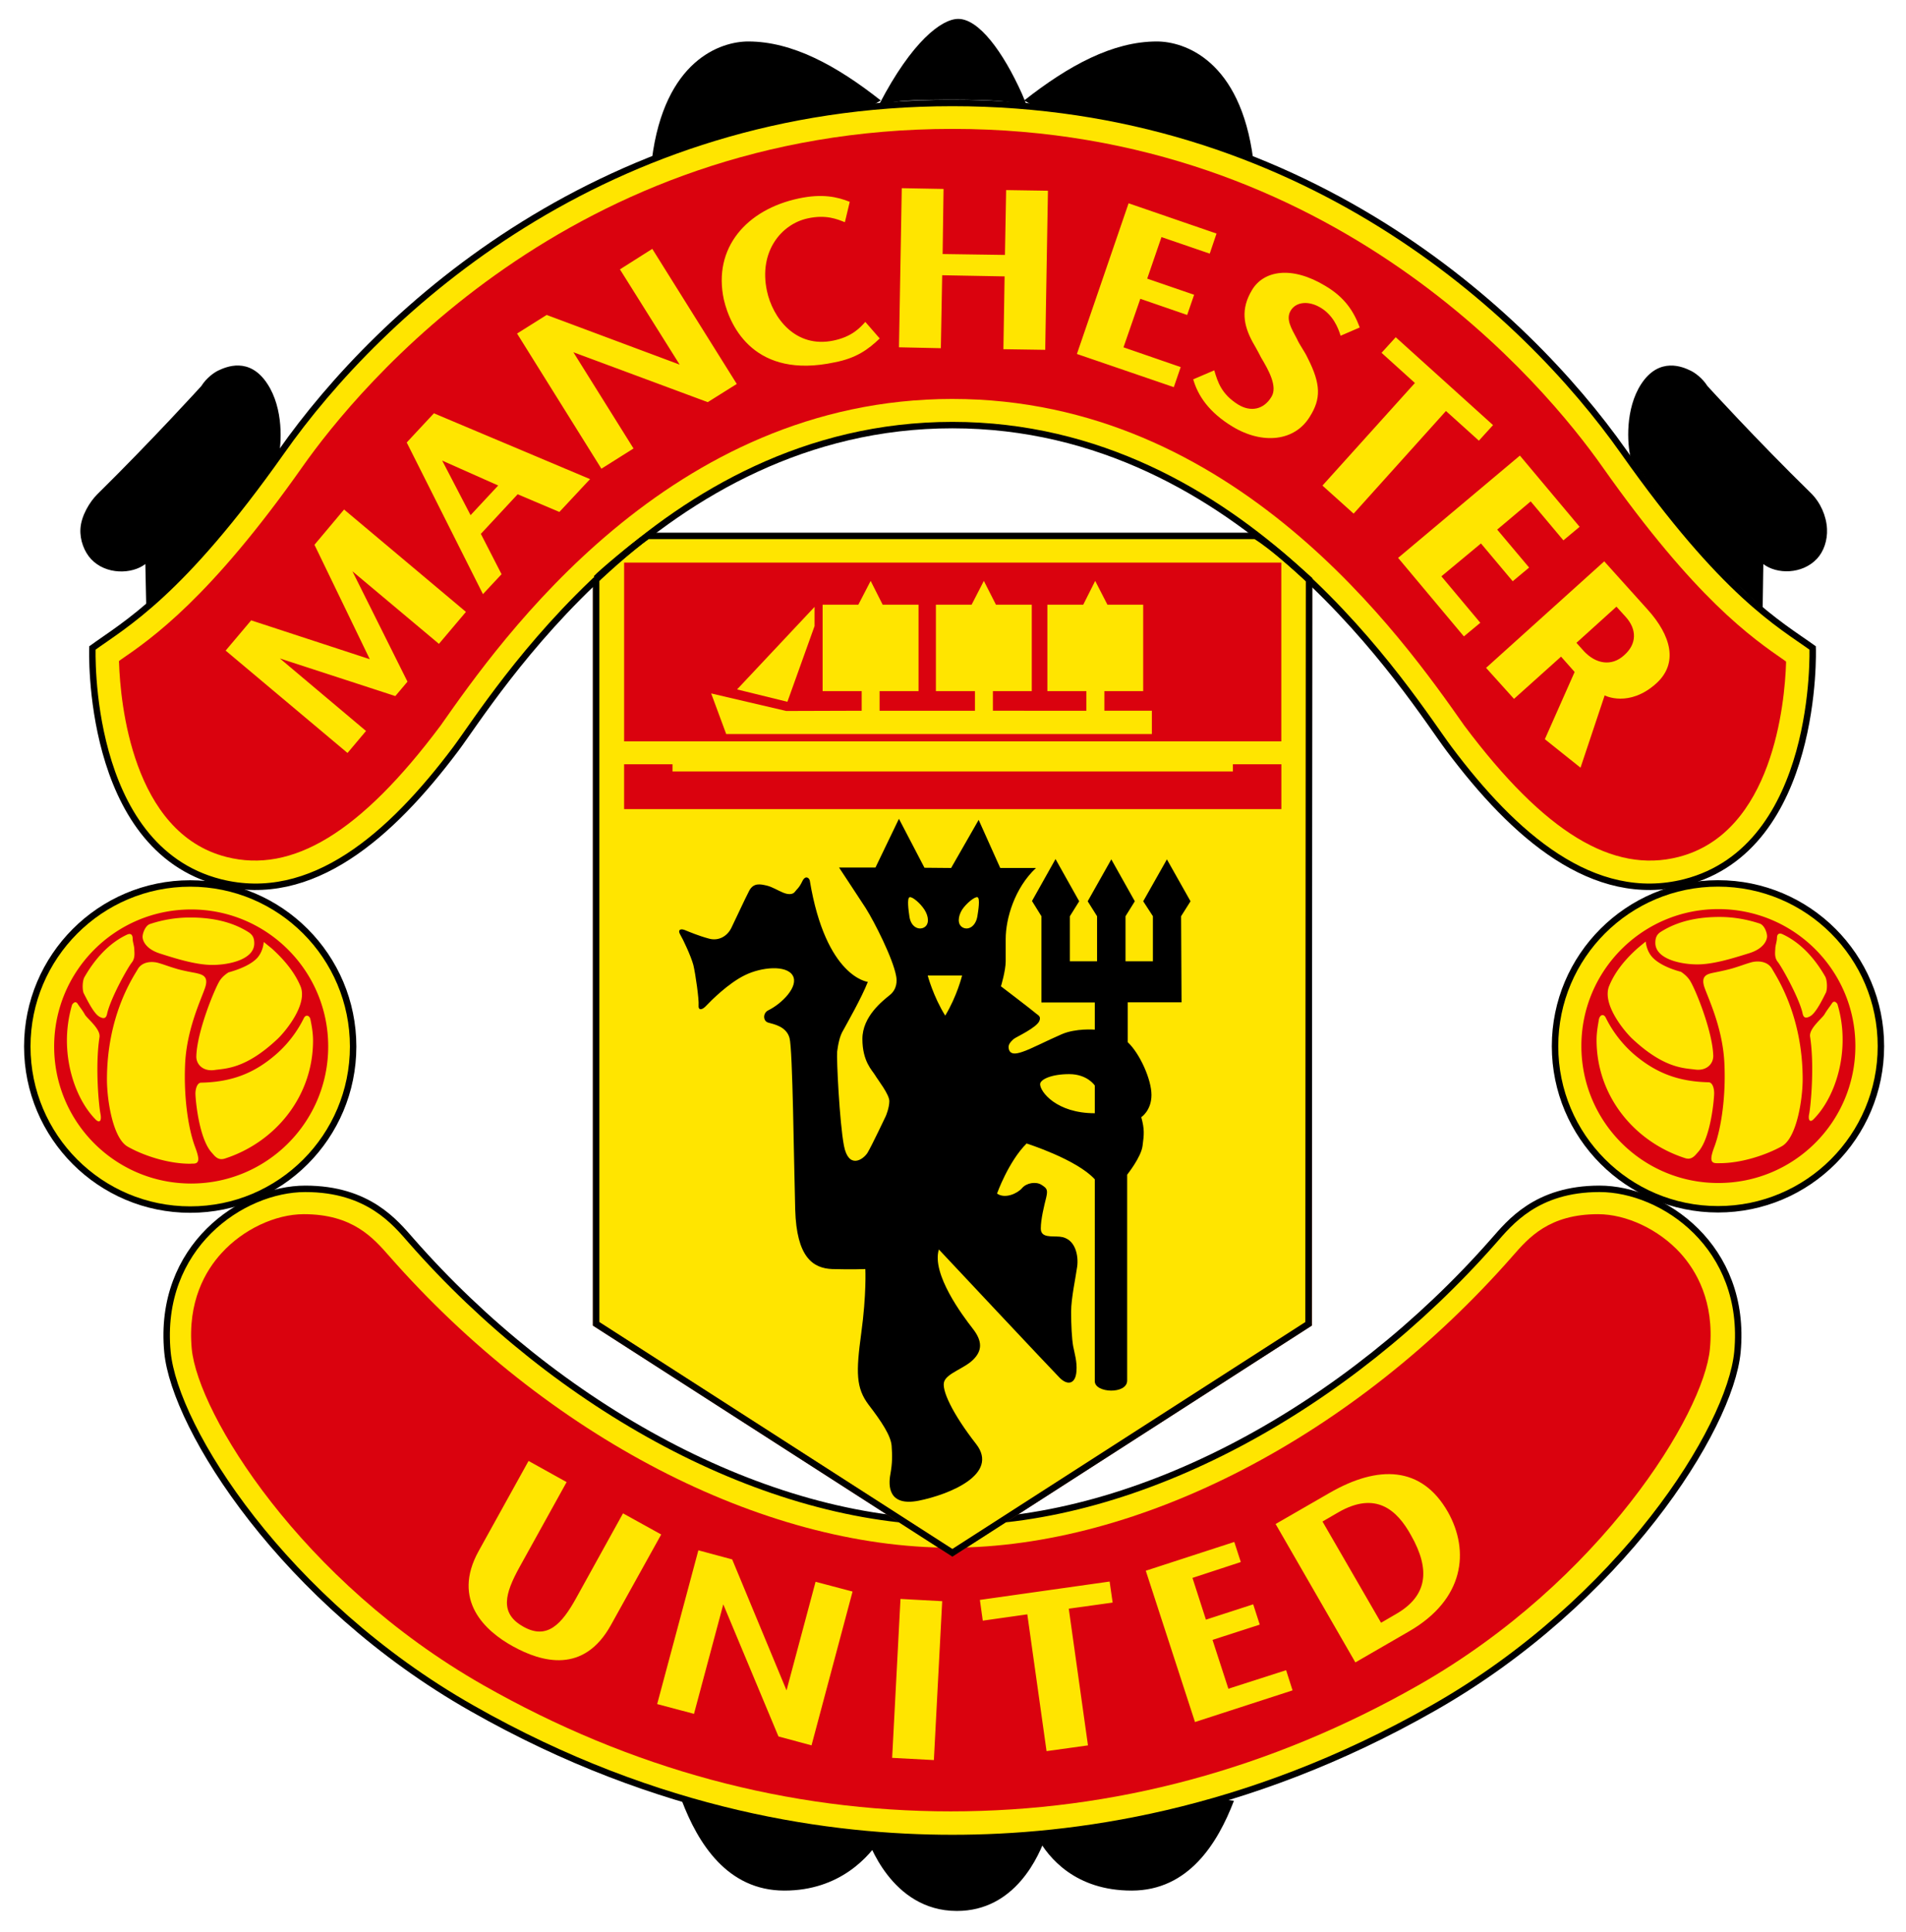     <svg
      xmlns="http://www.w3.org/2000/svg"
      xmlnsXlink="http://www.w3.org/1999/xlink"
      viewBox="0 0 296.14 300"
    >
      <defs>
        <linearGradient id="a">
          <stop offset="0" stopColor="#ffe500"></stop>
          <stop offset="0.5" stopColor="#ffe500"></stop>
          <stop offset="1" stopColor="#e15007"></stop>
        </linearGradient>
        <linearGradient id="c">
          <stop offset="0" stopColor="#da030e" stopOpacity="0"></stop>
          <stop offset="0.875" stopColor="#da020e" stopOpacity="0"></stop>
          <stop offset="1" stopColor="#da020e"></stop>
        </linearGradient>
        <linearGradient id="b">
          <stop offset="0" stopColor="#740703"></stop>
          <stop offset="1" stopColor="#da020e" stopOpacity="0"></stop>
        </linearGradient>
        <linearGradient
          id="t"
          x1="476.07"
          x2="476.07"
          y1="403.81"
          y2="458.88"
          gradientUnits="userSpaceOnUse"
          spreadMethod="reflect"
        >
          <stop offset="0" stopColor="#8f0904"></stop>
          <stop offset="0.25" stopColor="#b40509"></stop>
          <stop offset="1" stopColor="#da020e"></stop>
        </linearGradient>
        <linearGradient
          id="s"
          x1="368.06"
          x2="399.48"
          y1="470.94"
          y2="507"
          gradientUnits="userSpaceOnUse"
          xlinkHref="#b"
        ></linearGradient>
        <linearGradient
          id="r"
          x1="368.06"
          x2="399.48"
          y1="470.94"
          y2="507"
          gradientTransform="matrix(-1 0 0 1 957.36 0)"
          gradientUnits="userSpaceOnUse"
          xlinkHref="#b"
        ></linearGradient>
        <radialGradient
          id="m"
          cx="360.51"
          cy="438.59"
          r="18.756"
          gradientTransform="matrix(1.041 0 0 1.024 -14.655 -10.386)"
          gradientUnits="userSpaceOnUse"
          xlinkHref="#c"
        ></radialGradient>
        <radialGradient
          id="l"
          cx="360.51"
          cy="438.59"
          r="18.756"
          gradientTransform="matrix(1.041 0 0 1.024 223 -10.48)"
          gradientUnits="userSpaceOnUse"
          xlinkHref="#c"
        ></radialGradient>
        <linearGradient
          id="q"
          x1="600.95"
          x2="583.95"
          y1="404.58"
          y2="388.58"
          gradientUnits="userSpaceOnUse"
          xlinkHref="#b"
        ></linearGradient>
        <linearGradient
          id="p"
          x1="600.95"
          x2="582.95"
          y1="404.58"
          y2="385.58"
          gradientTransform="matrix(-1 0 0 1 957.89 0)"
          gradientUnits="userSpaceOnUse"
          xlinkHref="#b"
        ></linearGradient>
        <radialGradient
          id="k"
          cx="446.42"
          cy="291.63"
          r="14.723"
          gradientTransform="matrix(.815 0 0 .776 83.801 67.229)"
          gradientUnits="userSpaceOnUse"
          xlinkHref="#a"
        ></radialGradient>
        <radialGradient
          id="j"
          cx="446.42"
          cy="291.63"
          r="14.723"
          gradientTransform="matrix(-.815 0 0 .776 874.09 67.229)"
          gradientUnits="userSpaceOnUse"
          xlinkHref="#a"
        ></radialGradient>
        <radialGradient
          id="i"
          cx="478.89"
          cy="288.52"
          r="8.266"
          gradientTransform="matrix(1.096 0 0 1.048 -45.916 -14.399)"
          gradientUnits="userSpaceOnUse"
          xlinkHref="#a"
        ></radialGradient>
        <radialGradient
          id="h"
          cx="357.14"
          cy="347.1"
          r="8.529"
          gradientTransform="matrix(1.088 -1.905 1.676 .957 -610.04 702.53)"
          gradientUnits="userSpaceOnUse"
          xlinkHref="#a"
        ></radialGradient>
        <linearGradient
          id="o"
          x1="357.73"
          x2="362.28"
          y1="346.83"
          y2="351.83"
          gradientUnits="userSpaceOnUse"
          xlinkHref="#a"
        ></linearGradient>
        <radialGradient
          id="g"
          cx="357.14"
          cy="347.1"
          r="8.529"
          gradientTransform="matrix(-1.088 -1.905 -1.676 .957 1567.9 702.53)"
          gradientUnits="userSpaceOnUse"
          xlinkHref="#a"
        ></radialGradient>
        <linearGradient
          id="n"
          x1="357.73"
          x2="362.28"
          y1="346.83"
          y2="351.83"
          gradientTransform="matrix(-1 0 0 1 957.89 0)"
          gradientUnits="userSpaceOnUse"
          xlinkHref="#a"
        ></linearGradient>
        <clipPath id="v">
          <path
            fill="#ffe500"
            d="M423.57 366.84v115.77l55.354 35.567 55.349-35.567.082-115.59c-1.773-1.563-5.454-4.99-8.338-6.783h-94.442c-2.39 1.678-7.178 5.718-8.005 6.606z"
          ></path>
        </clipPath>
        <filter id="u">
          <feGaussianBlur stdDeviation="3.091"></feGaussianBlur>
        </filter>
        <radialGradient
          id="f"
          cx="452.38"
          cy="563.36"
          r="12.242"
          gradientTransform="matrix(.857 0 0 .77 64.786 129.37)"
          gradientUnits="userSpaceOnUse"
          xlinkHref="#a"
        ></radialGradient>
        <radialGradient
          id="e"
          cx="452.38"
          cy="563.36"
          r="12.242"
          gradientTransform="matrix(-.857 0 0 .77 894.86 129.37)"
          gradientUnits="userSpaceOnUse"
          xlinkHref="#a"
        ></radialGradient>
        <radialGradient
          id="d"
          cx="479.62"
          cy="566.71"
          r="11.666"
          gradientTransform="matrix(.85 0 0 .632 71.816 208.59)"
          gradientUnits="userSpaceOnUse"
          xlinkHref="#a"
        ></radialGradient>
      </defs>
      <path
        d="M493.57 561.89c-1.172 3.447-4.908 11.901-13.949 11.901-10.284 0-13.851-11.127-14.024-11.596l-.304-1.053s8.856.736 13.736.736c4.866 0 13.205-.481 14.554-.736l-.013.749z"
        transform="translate(-330.95 -277.01)"
      ></path>
      <path
        d="M520.56 556.41l2.11.267c-2.517 6.578-7.038 13.95-15.899 13.95-8.643 0-12.905-5.003-14.69-8.347l-1.51-.922s14.888-.481 29.99-4.948M439 556.41l-2.11.267c2.505 6.578 7.046 13.95 15.936 13.95 8.593 0 13.225-5.266 15.134-8.347l1.024-.922s-14.863-.481-29.985-4.948"
        transform="translate(-330.95 -277.01)"
      ></path>
      <path
        fill="url(#d)"
        d="M486.84 562.59c-1.403 2.007-2.345 1.905-4.003 1.905-.86 0-2.093.69-2.081 1.966.037 1.004.856 1.818 2.2 1.818 3.061 0 5.402-4.241 6.023-6.047 0 0 1.794-.074 2.316-.128 0 0-3.209 9.594-11.559 9.594-8.363 0-11.773-9.478-11.773-9.478s7.05.428 11.07.428c4.031 0 6.598-.037 7.808-.058"
        transform="translate(-330.95 -277.01)"
      ></path>
      <path
        fill="url(#f)"
        d="M440.13 558.37c5.434 1.44 9.318 2.657 18.47 3.768 0 0-.292.926-2.283.852-.761-.05-.864-.239-1.127-.284-.588-.107-1.44.49-1.354 1.48.09.7.675 1.568 2.707 1.568s4.398-1.654 5.595-3.2c0 0 1.213.283 2.476.345 0 0-3.912 5.463-11.596 5.463-8.437 0-11.58-7.573-12.888-9.992"
        transform="translate(-330.95 -277.01)"
      ></path>
      <path
        fill="#ffe500"
        stroke="#000"
        strokeMiterlimit="3.863"
        strokeWidth="2.098"
        d="M478.93 513.4c29.141 0 61.425-17.886 84.092-43.671 2.468-2.79 6.602-8.088 16.446-8.088 9.86 0 22.967 8.989 21.432 25.344-1.144 11.913-18.17 38.792-47.324 55.325-29.145 16.6-55.995 20.15-74.647 20.15-18.668 0-45.493-3.55-74.655-20.15-29.149-16.532-46.172-43.411-47.307-55.324-1.534-16.356 11.576-25.344 21.416-25.344 9.869 0 14.019 5.298 16.479 8.087 22.633 25.784 54.934 43.671 84.067 43.671z"
        transform="translate(-330.95 -277.01)"
      ></path>
      <path
        fill="#da020e"
        d="M478.68 517.37c-29.322 0-62.688-17.302-87.263-45.292-2.501-2.843-5.685-6.5-13.262-6.5-4.426 0-9.445 2.37-12.773 6.035-2.505 2.723-5.315 7.524-4.64 14.883.975 10.054 16.907 36.073 45.304 52.231 22.888 13.02 47.328 19.598 72.635 19.598 25.332 0 49.77-6.578 72.66-19.598 28.388-16.158 44.345-42.177 45.283-52.23.703-7.36-2.127-12.16-4.6-14.884-3.344-3.665-8.375-6.035-12.78-6.035-7.61 0-10.79 3.657-13.27 6.5-24.56 27.989-57.967 45.292-87.293 45.292z"
        transform="translate(-330.95 -277.01)"
      ></path>
      <path
        d="M604.82 371.41l.103-6.796c2.094 1.6 6.03 1.625 8.334-.83 1.05-1.12 1.646-2.852 1.56-4.633-.1-2.011-1.013-4.101-2.514-5.574-8.507-8.313-16.064-16.615-16.064-16.615-.782-1.234-2.004-2.127-2.711-2.431-1.04-.498-4.743-2.188-7.565 2.098-2.546 3.883-2.168 9.359-1.678 11.358l7.976 10.872c2.731 3.464 10.428 10.831 12.559 12.551M434.33 300.93c10.041-3.373 19.223-6.162 31.597-7.256l1.876-1.054c-6.907-5.45-13.768-9.169-20.601-9.169-4.29 0-13.02 2.917-14.966 18.318l2.094-.84zM523.55 300.93c-10.046-3.373-19.219-6.162-31.581-7.256l-1.9-1.054c6.935-5.45 13.78-9.169 20.621-9.169 4.295 0 12.987 2.917 14.974 18.318l-2.114-.84z"
        transform="translate(-330.95 -277.01)"
      ></path>
      <path
        d="M467.58 293.17c5.052-9.712 9.671-13.225 12.255-13.225 3.192 0 6.952 5.076 9.906 11.646l.62 1.49-2.595-.202c-1.703-.321-6.553-.383-8.404-.383-1.9 0-5.998 0-8.466.23l-3.316.445z"
        transform="translate(-330.95 -277.01)"
      ></path>
      <path
        fill="#ffe500"
        d="M427.75 512.04l-7.314 13.221c-2.21 3.974-4.484 6.495-8.215 4.356-3.674-2.077-2.822-5.088-.568-9.194l7.335-13.238-5.915-3.282-7.75 13.99c-4.267 7.702 1.102 12.478 5.306 14.794 4.488 2.484 11.02 4.331 15.249-3.312l7.804-14.052-5.932-3.282zm94.055 27.239l-2.464-7.586 7.339-2.37-1.016-3.154-7.347 2.381-2.09-6.483 7.511-2.464-1.012-3.122-13.752 4.471 7.644 23.497 15.159-4.915-1-3.135-8.972 2.88zm15.71-30.408l-8.371 4.825 12.394 21.494 8.338-4.82c8.618-4.97 9.437-12.498 6.043-18.537-4.085-7.166-10.827-7.33-18.405-2.962m12.65 6.541c3.139 5.5 2.501 9.51-2.332 12.279l-2.304 1.341-9.1-15.722 2.477-1.436c5.804-3.336 9.1-.366 11.259 3.538m-66.966 10.071l.448 3.221 6.92-.979 2.99 21.243 6.434-.893-2.982-21.23 6.816-.947-.469-3.266-20.157 2.851zm-5.858.201l-6.479-.353-1.296 24.682 6.484.345 1.291-24.674zm-19.672-3.017l-4.513 16.866-8.445-20.342-5.253-1.411-6.401 23.88 5.722 1.518 4.55-17.006 8.573 20.515 5.138 1.386 6.376-23.888-5.747-1.518zM423.57 366.84v115.77l55.354 35.567 55.349-35.567.082-115.59c-1.773-1.563-5.454-4.99-8.338-6.783h-94.442c-2.39 1.678-7.178 5.718-8.005 6.606z"
        transform="translate(-330.95 -277.01)"
      ></path>
      <path
        fill="none"
        stroke="#b54005"
        strokeMiterlimit="3.863"
        strokeWidth="10"
        d="M423.57 319.81v162.793l55.354 35.567 55.349-35.567.082-162.61"
        clipPath="url(#v)"
        filter="url(#u)"
        transform="translate(-330.95 -277.01)"
      ></path>
      <path
        fill="url(#t)"
        d="M501.05 449.9v-4.303s-1.144-1.769-3.978-1.769c-2.826 0-4.517.852-4.517 1.563 0 1.165 2.53 4.509 8.495 4.509m-22.321-38.088l4.278-7.47 3.353 7.47h5.553c-3.34 3.135-4.706 7.878-4.706 11.041v3.447c0 1.465-.736 3.888-.736 3.888s4.821 3.673 5.562 4.31c.308.244.645.392.423 1.03-.382 1.073-3.657 2.55-3.99 2.83-.74.658-.934 1.052-.74 1.702.234.626.847.741 2.102.297 1.267-.408 3.891-1.786 6.092-2.728 2.193-.954 5.13-.711 5.13-.711V432.7h-8.293v-13.398l-1.465-2.361 3.657-6.516 3.678 6.557-1.448 2.32v6.998h4.224v-6.998l-1.456-2.32 3.67-6.508 3.653 6.508-1.444 2.32v6.998h4.253v-6.998l-1.505-2.32 3.681-6.508 3.67 6.508-1.465 2.32.07 13.378h-8.359v6.187c1.896 1.781 3.686 5.813 3.686 8.186 0 2.432-1.584 3.46-1.584 3.46.53 1.909.428 2.703.202 4.43-.202 1.757-2.395 4.497-2.395 4.497v31.976c0 2.172-5.03 1.958-5.03.102V460.16c-2.847-3.114-10.598-5.561-10.598-5.561-2.842 2.842-4.59 7.779-4.59 7.779 1.234.864 3.155 0 3.879-.84.711-.839 2.172-1.057 3.015-.526.827.526 1.033.728.749 1.962-.325 1.3-.844 3.377-.844 4.83 0 1.489 1.675 1.155 2.925 1.267 2.526.222 2.942 3.044 2.732 4.62-.206 1.583-.946 4.944-.946 7.034 0 2.069.11 4.158.316 5.343.218 1.144.63 2.407.515 3.884-.128 1.986-1.35 2.303-2.617 1.028-1.25-1.255-18.762-19.923-18.762-19.923-1.164 3.797 3.682 10.272 5.245 12.27 1.576 2 1.473 3.469.095 4.839-1.35 1.353-3.978 2.077-4.492 3.352-.535 1.234 1.254 5.035 4.936 9.75 3.67 4.706-4.212 7.865-8.914 8.807-4.735.93-4.735-2.32-4.406-4.101.313-1.765.313-2.839.198-4.39-.103-1.58-1.551-3.768-3.563-6.388-1.987-2.633-1.987-5.027-1.16-11.127.835-6.084.638-9.967.638-9.967s-2.098.086-5.142 0c-3.028-.116-5.541-1.872-5.755-9.22-.21-7.326-.383-24.821-.88-26.656-.486-1.814-2.448-2.147-3.275-2.39-.86-.214-.901-1.452-.07-1.897 2.188-1.065 4.813-3.751 3.842-5.421-.983-1.675-4.838-1.33-7.417-.066-2.587 1.25-5.315 3.998-6.018 4.747-.679.74-1.267.74-1.193-.058.086-.855-.477-4.858-.81-6.244-.37-1.399-1.621-4.044-2.045-4.743-.415-.704 0-.975.708-.704.678.28 2.233.926 3.694 1.313 1.472.444 2.875-.28 3.546-1.654.699-1.42 2.065-4.41 2.764-5.747.687-1.32 1.798-1.024 2.711-.823.905.214 1.744.774 2.58 1.107.83.346 1.525.28 1.822-.144.284-.403.63-.555 1.131-1.6.49-1.045 1.098-.547 1.176-.132 2.502 15.04 9.018 15.731 9.018 15.731-.98 2.505-3.275 6.5-3.818 7.508-.588.942-.806 2.283-.95 3.323-.111 1.037.362 10.971 1.057 14.612.708 3.645 2.933 2.226 3.657 1.111.67-1.11 2.855-5.734 2.855-5.734s.539-1.26.539-2.304c0-1.053-1.81-3.336-2.226-4.048-.432-.724-1.958-2.11-1.958-5.61 0-3.49 3.143-5.908 4.274-6.825 1.12-.918 1.12-2.189.967-2.954-.49-2.699-3.357-8.375-4.735-10.552-1.41-2.168-4.134-6.286-4.134-6.286h5.66l3.645-7.569 3.966 7.602 4.142.037zm-.917 22.93c1.847-3.052 2.62-6.224 2.62-6.224h-5.34s.856 3.246 2.72 6.224m-5.562-15.389c.214 1.563 1.378 2.16 2.262 1.703.88-.485.728-1.752.074-2.764-.625-.992-1.925-2.098-2.324-1.934-.407.169-.152 2.074-.012 2.995m10.584-2.995c-.383-.164-1.753.942-2.403 1.934-.625 1.012-.785 2.279.103 2.764.868.457 1.987-.152 2.267-1.703.152-.921.452-2.826.033-2.995"
        transform="translate(-330.95 -277.01)"
      ></path>
      <path
        fill="#da020e"
        d="M427.919 395.7v6.969h102.12V395.7h-7.531v1.125h-87.062V395.7h-7.531zM427.92 364.38h102.11v27.767H427.92V364.38z"
        transform="translate(-330.95 -277.01)"
      ></path>
      <path
        fill="#ffe500"
        d="M445.47 384.08l7.82 1.921 4.22-11.76v-2.98zm64.449 6.933v-3.622h-7.38v-3.044h6.03V370.92h-5.557l-1.9-3.695-1.856 3.695h-5.574v13.427h6.056v3.044H485.22v-3.044h6.038V370.92h-5.565l-1.88-3.695-1.9 3.695h-5.55v13.427h6.068v3.044h-14.817v-3.044h6.05V370.92h-5.573l-1.864-3.695-1.913 3.695h-5.553v13.427h6.072v3.044l-11.724.037-11.662-2.724 2.336 6.309h66.135z"
        transform="translate(-330.95 -277.01)"
      ></path>
      <path
        fill="url(#k)"
        d="M434.91 299.84c9.856-3.3 17.306-5.87 29.446-6.948-5.595-3.883-10.56-7.17-16.27-7.17-3.003 0-5.57 1.148-6.162 3.246-.552 1.908.954 2.74 1.489 2.612.56-.144.958-.309.823-.827-.144-.547.28-1.938 2.188-1.938 1.942 0 2.674 1.798 2.674 3.032s-1.958 3.295-5.558 3.295c-3.53 0-5.34-2.353-5.203-4.529-1.703 2.493-2.695 5.015-3.427 9.227"
        transform="translate(-330.95 -277.01)"
      ></path>
      <path
        d="M366.22 358.85l8.005-10.872c.46-2 .827-7.47-1.732-11.354-2.797-4.29-6.483-2.596-7.565-2.098-.682.304-1.925 1.193-2.69 2.431 0 0-7.697 8.474-16.167 16.813-1.197 1.189-2.513 3.361-2.624 5.373-.103 1.785.617 3.579 1.653 4.697 2.316 2.469 6.364 2.37 8.433.766l.144 6.795c2.131-1.715 9.815-9.087 12.543-12.55"
        transform="translate(-330.95 -277.01)"
      ></path>
      <path
        fill="#ffe500"
        stroke="#000"
        strokeMiterlimit="3.863"
        strokeWidth="2.098"
        d="M478.93 343.03c45.579 0 71.512 42.782 77.172 50.294 10.054 13.419 22.362 24.312 36.624 20.712 20.951-5.36 19.861-36.394 19.861-36.394-5.056-3.64-13.67-8.223-29.376-30.486-15.381-21.823-50.187-54.152-104.28-54.152-54.107 0-88.905 32.329-104.25 54.152-15.722 22.263-24.365 26.846-29.372 30.486 0 0-1.131 31.034 19.836 36.394 14.254 3.6 26.554-7.294 36.624-20.712 5.64-7.512 31.589-50.294 77.16-50.294z"
        transform="translate(-330.95 -277.01)"
      ></path>
      <path
        fill="#da020e"
        d="M478.93 338.97c43.942 0 70.076 37.274 79.528 50.724 12.508 16.695 23.096 22.997 33.269 20.41 14.702-3.743 16.529-23.979 16.726-30.104v-.243l-.165-.127c-5.183-3.591-13.855-9.544-28.384-30.141-8.667-12.3-41.573-52.462-100.97-52.462-59.38 0-92.315 40.162-100.98 52.462-14.41 20.466-23.473 26.706-28.327 30.038l-.205.168.024.214c.198 6.138 2.028 26.48 16.693 30.194 10.185 2.588 20.795-3.714 33.27-20.41 9.442-13.45 35.601-50.724 79.522-50.724"
        transform="translate(-330.95 -277.01)"
      ></path>
      <path
        fill="#ffe500"
        d="M455.05 307.83c-8.063 1.707-13.374 7.651-11.633 15.71 1.012 4.352 4.895 12.362 17.179 9.75 3.41-.65 5.253-2.008 7.038-3.715l-2.237-2.571c-.844.938-2.102 2.303-4.928 2.892-5.945 1.254-9.478-3.555-10.358-7.705-1.309-6.15 2.274-10.387 6.322-11.263 2.892-.638 4.645.148 5.755.58h.037l.753-3.151c-1.95-.782-4.29-1.3-7.927-.527m67.431 35.453c4.611 2.777 9.642 2.304 11.995-1.592 1.711-2.723 1.728-4.986-.33-9.038-.53-1.147-1.225-1.97-1.69-3.015-.909-1.695-1.748-3.08-.966-4.393.863-1.424 2.863-1.539 4.673-.432 1.896 1.148 2.682 3.044 3.08 4.34l2.975-1.284c-.913-2.443-2.267-4.636-5.36-6.466-5.286-3.184-9.585-2.345-11.374.637-1.814 3-1.3 5.496.066 8.055 0 0 .847 1.452 1.336 2.443 1.198 2 2.592 4.521 1.613 6.097-1.185 1.987-3.225 2.419-5.212 1.184-2.546-1.604-3.143-3.471-3.673-5.294l-3.27 1.399c.72 2.51 2.41 5.109 6.137 7.36m-35.205-36.75l-.185 10.07-9.684-.14.144-10.108-6.491-.119-.432 24.711 6.503.14.206-11.33 9.7.178-.185 11.308 6.495.098.424-24.71-6.495-.1zM580.275 385c.045.062 3.81 1.921 7.993-1.835 3.496-3.142 2.324-7.45-1.329-11.494l-6.734-7.482-18.36 16.545 4.34 4.813 7.31-6.558 2.111 2.382-4.628 10.44 5.541 4.427 3.756-11.24zm3.278-12.172c1.72 1.909 1.749 4.176-.25 5.936-1.946 1.794-4.43 1.382-6.32-.69l-1.098-1.23 6.216-5.616 1.452 1.6zm-28.652-6.313l6.15-5.105 4.933 5.87 2.55-2.126-4.961-5.895 5.204-4.381 5.08 6.05 2.522-2.101-9.28-11.062-18.92 15.887 10.219 12.197 2.55-2.119-6.047-7.215zm-7.092-37.132l-2.204 2.42 5.183 4.685-14.365 15.936 4.846 4.356 14.344-15.94 5.117 4.607 2.197-2.418-15.118-13.645zm-42.3 1.567l2.616-7.536 7.277 2.509 1.082-3.135-7.29-2.505 2.218-6.454 7.499 2.57 1.053-3.117-13.662-4.702-8.03 23.403 15.056 5.154 1.07-3.118-8.89-3.069zm-78.239-12.107l9.28 14.793-20.662-7.713-4.6 2.888 13.103 20.992 4.99-3.143-9.343-14.945 20.877 7.75 4.51-2.826-13.128-20.98-5.027 3.184zm-28.903 22.353l-4.224 4.533 11.843 23.551 2.892-3.093-3.217-6.265 5.718-6.15 6.483 2.748 4.763-5.101-24.258-10.222zm9.988 11.214l-4.29 4.607-4.41-8.474 8.7 3.867zm-23.946 3.73l-4.599 5.476 8.594 17.77-18.43-6.034-3.965 4.698 18.935 15.899 2.875-3.415-13.382-11.263 17.936 5.842 1.889-2.238-8.553-17.138 13.44 11.267 4.195-4.965-18.935-15.9z"
        transform="translate(-330.95 -277.01)"
      ></path>
      <path
        fill="url(#h)"
        d="M355.49 368.73l-.02-5.45c9.3-8.54 13.685-17.122 13.685-17.122s-3.418-1.287-4.948-3.233c-.757-1.082-1.05-2.559-.922-3.55.296-1.86 1.744-2.801 2.238-3.015 1.07-.461 3.057-1.506 5.27 1.538 2.357 3.295 1.736 9.548 1.41 10.988 0 0-4.335 7.549-16.713 19.844"
        transform="translate(-330.95 -277.01)"
      ></path>
      <path
        fill="url(#o)"
        d="M365.78 347.16c-1.255 2.188-4.418 7.47-12.419 14.97-1.329 1.246-4.644 2.304-6.524.193-.704-.818-1.169-1.966-1.099-3.299.09-1.542 1.016-3.336 1.946-4.126 1.613-1.361 8.487-8.301 13.374-13.76.136.996.991 2.662.991 2.662.675.93 1.498 2.266 3.732 3.36"
        transform="translate(-330.95 -277.01)"
      ></path>
      <path
        fill="url(#s)"
        d="M478.68 517.37c-29.322 0-62.688-17.302-87.263-45.292-2.501-2.843-5.685-6.5-13.262-6.5-4.426 0-9.445 2.37-12.773 6.035-2.505 2.723-5.315 7.524-4.64 14.883.975 10.054 16.907 36.073 45.304 52.231 22.888 13.02 47.328 19.598 72.635 19.598"
        transform="translate(-330.95 -277.01)"
      ></path>
      <path
        fill="url(#r)"
        d="M478.68 517.37c29.322 0 62.688-17.302 87.263-45.292 2.501-2.843 5.685-6.5 13.262-6.5 4.426 0 9.445 2.37 12.773 6.035 2.505 2.723 5.315 7.524 4.64 14.883-.975 10.054-16.907 36.073-45.304 52.231-22.888 13.02-47.328 19.598-72.635 19.598"
        transform="translate(-330.95 -277.01)"
      ></path>
      <path
        fill="url(#q)"
        d="M558.45 389.69c12.508 16.695 23.096 22.997 33.269 20.41 14.702-3.743 16.529-23.979 16.726-30.104v-.243l-.165-.127c-5.183-3.591-13.855-9.544-28.384-30.141"
        transform="translate(-330.95 -277.01)"
      ></path>
      <path
        fill="url(#p)"
        d="M399.44 389.69c-12.508 16.695-23.096 22.997-33.269 20.41-14.702-3.743-16.529-23.979-16.726-30.104v-.243l.165-.127c5.183-3.591 13.855-9.544 28.384-30.141"
        transform="translate(-330.95 -277.01)"
      ></path>
      <path
        fill="url(#j)"
        d="M522.99 299.84c-9.856-3.3-17.306-5.87-29.446-6.948 5.595-3.883 10.56-7.17 16.27-7.17 3.003 0 5.57 1.148 6.162 3.246.552 1.908-.954 2.74-1.489 2.612-.56-.144-.958-.309-.823-.827.144-.547-.28-1.938-2.188-1.938-1.942 0-2.674 1.798-2.674 3.032s1.958 3.295 5.558 3.295c3.53 0 5.34-2.353 5.203-4.529 1.703 2.493 2.695 5.015 3.427 9.227"
        transform="translate(-330.95 -277.01)"
      ></path>
      <path
        fill="url(#i)"
        d="M479.39 286.9c-.309 1.884-2.476 3.69-4.669 3.69-2.197 0-2.855-.354-2.855-.354-.333.519-.625.918-.97 1.477 1.99-.078 6.61-.206 8.461-.206 1.847 0 6.969.268 8.071.346-1.781-4.176-5.216-9.955-7.59-9.955-.082 0-.185-.008-.312-.008-.556 0-2.48 1.668-3.51 3.132-1.354 1.924 3.374 1.878 3.374 1.878z"
        transform="translate(-330.95 -277.01)"
      ></path>
      <path
        fill="url(#g)"
        d="M602.41 368.73l.02-5.45c-9.3-8.54-13.685-17.122-13.685-17.122s3.418-1.287 4.948-3.233c.757-1.082 1.05-2.559.922-3.55-.296-1.86-1.744-2.801-2.238-3.015-1.07-.461-3.057-1.506-5.27 1.538-2.357 3.295-1.736 9.548-1.41 10.988 0 0 4.335 7.549 16.713 19.844"
        transform="translate(-330.95 -277.01)"
      ></path>
      <path
        fill="url(#n)"
        d="M592.11 347.16c1.255 2.188 4.418 7.47 12.419 14.97 1.329 1.246 4.644 2.304 6.524.193.704-.818 1.169-1.966 1.099-3.299-.09-1.542-1.016-3.336-1.946-4.126-1.613-1.361-8.487-8.301-13.374-13.76-.136.996-.991 2.662-.991 2.662-.675.93-1.498 2.266-3.732 3.36"
        transform="translate(-330.95 -277.01)"
      ></path>
      <path
        fill="none"
        stroke="#000"
        strokeMiterlimit="3.863"
        strokeWidth="2.098"
        d="M423.57 366.84v115.77l55.354 35.567 55.349-35.567.082-115.59c-1.773-1.563-5.454-4.99-8.338-6.783h-94.442c-2.39 1.678-7.178 5.718-8.005 6.606z"
        transform="translate(-330.95 -277.01)"
      ></path>
      <path
        fill="url(#e)"
        d="M519.51 558.37c-5.434 1.44-9.318 2.657-18.47 3.768 0 0 .292.926 2.283.852.761-.05.864-.239 1.127-.284.588-.107 1.44.49 1.354 1.48-.09.7-.675 1.568-2.707 1.568s-4.398-1.654-5.595-3.2c0 0-1.213.283-2.476.345 0 0 3.912 5.463 11.596 5.463 8.437 0 11.58-7.573 12.888-9.992"
        transform="translate(-330.95 -277.01)"
      ></path>
      <path
        fill="#ffe500"
        stroke="#000"
        strokeMiterlimit="3.863"
        strokeWidth="2.098"
        d="M335.19 439.54c0-13.966 11.333-25.324 25.316-25.324 13.986 0 25.311 11.358 25.311 25.324 0 13.991-11.325 25.324-25.311 25.324-13.982 0-25.316-11.333-25.316-25.324z"
        transform="translate(-330.95 -277.01)"
      ></path>
      <path
        fill="url(#m)"
        d="M340.99 438.59c0-10.589 8.739-19.2 19.52-19.2 10.784 0 19.517 8.611 19.517 19.2 0 10.607-8.732 19.2-19.517 19.2-10.781 0-19.52-8.593-19.52-19.2z"
        transform="translate(-330.95 -277.01)"
      ></path>
      <path
        fill="#da020e"
        d="M365.89 456.94c-1.11.354-1.592-.424-2.098-.983-1.97-2.267-2.476-8.302-2.476-9.1 0-.802.296-1.682.86-1.703 4.75-.09 8.144-1.468 11.258-4.056 3.11-2.542 4.46-5.458 4.735-5.977.272-.576.918-.473 1.037.325.131.667.382 1.864.382 3.16 0 8.696-5.862 15.8-13.699 18.334m-5.014.786c-.136 0-.288.017-.416.017-3.5 0-7.355-1.337-9.638-2.637-2.365-1.288-3.254-7.36-3.254-10.428 0-9.992 4.097-15.94 4.764-17.11.65-1.184 2.114-1.307 3.188-1.02 1.11.321 1.505.515 2.785.893.666.218 2.02.494 3.036.675 1.016.243 2.11.456 1.452 2.353-.65 1.9-2.863 6.467-3.086 11.88-.213 4.9.437 9.766 1.543 12.756.728 1.933.728 2.657-.374 2.62m-14.464-22.81c-.934-.493-2.057-2.904-2.436-3.607-.255-.506-.255-1.954.111-2.571 1.564-2.736 3.781-5.27 6.636-6.59.35-.153.84-.182.84.658 0 .448.242 1.147.25 1.592 0 .448.19 1.365-.378 2.09-.597.727-3.152 5.257-3.806 7.795-.107.567-.28 1.164-1.217.633m-.527 16.035c-2.649-2.616-4.537-7.355-4.537-12.345 0-1.937.288-3.793.802-5.553 0 0 .473-.79.884-.12.317.494.753.992 1.107 1.65.395.658 2.444 2.217 2.27 3.489-.715 4.669-.073 10.872.149 11.917.197 1.032-.087 1.472-.675.962m8.363-30.433a19.756 19.756 0 016.212-1.016c3.279 0 6.463.596 9.12 2.291.683.445.876.963.876 1.732 0 2.505-3.916 3.345-6.508 3.345-2.608 0-5.816-1.033-8.087-1.753-2.263-.707-2.756-2.015-2.756-2.612 0-.572.44-1.756 1.143-1.987m17.681 2.785l1.275 1.033c1.827 1.666 3.476 3.566 4.435 5.845 1.197 2.871-2.518 7.22-3.608 8.223-4.92 4.62-8 4.534-9.745 4.785-1.744.255-2.876-.84-2.83-2.152.11-3.842 2.846-10.465 3.632-11.712.502-.802 1.374-1.3 1.374-1.3 1.827-.506 3.6-1.267 4.517-2.312.897-1.061.95-2.41.95-2.41m-11.28-5.048c-11.76 0-21.284 9.528-21.284 21.28 0 11.761 9.523 21.284 21.284 21.284 11.753 0 21.296-9.523 21.296-21.284 0-11.753-9.543-21.28-21.296-21.28"
        transform="translate(-330.95 -277.01)"
      ></path>
      <path
        fill="#ffe500"
        stroke="#000"
        strokeMiterlimit="3.863"
        strokeWidth="2.098"
        d="M572.56 439.49c0-13.966 11.333-25.283 25.316-25.283 13.991 0 25.316 11.317 25.316 25.283 0 13.991-11.325 25.328-25.316 25.328-13.982 0-25.316-11.337-25.316-25.328z"
        transform="translate(-330.95 -277.01)"
      ></path>
      <path
        fill="#da020e"
        d="M612.7 450.86c-.555.547-.868.07-.634-.954.194-1.016.84-7.24.12-11.91-.177-1.266 1.884-2.821 2.262-3.488.379-.654.81-1.164 1.115-1.641.424-.691.872.082.872.082a19.03 19.03 0 01.806 5.574c0 5.006-1.912 9.729-4.541 12.337m-1.715-16.648c-.659-2.53-3.23-7.08-3.81-7.803-.584-.7-.399-1.63-.39-2.078 0-.444.255-1.156.255-1.617 0-.802.485-.785.83-.633 2.872 1.32 5.077 3.817 6.656 6.578.35.63.358 2.069.1 2.558-.371.708-1.486 3.119-2.44 3.629-.955.522-1.095-.087-1.202-.634m-3.196 20.82c-2.287 1.279-6.142 2.628-9.659 2.628h-.407c-1.082.029-1.107-.724-.366-2.65 1.074-2.965 1.744-7.852 1.522-12.74-.222-5.438-2.406-9.955-3.085-11.867-.658-1.897.44-2.127 1.468-2.341 1.02-.202 2.37-.498 3.04-.712 1.26-.382 1.666-.576 2.777-.893 1.082-.28 2.538-.14 3.2 1.017.65 1.184 4.756 7.17 4.756 17.138 0 3.052-.897 9.115-3.246 10.42m-15.068 1.826c-7.857-2.546-13.707-9.647-13.707-18.335 0-1.28.251-2.464.354-3.155.152-.798.753-.93 1.053-.342.276.535 1.641 3.448 4.735 5.998 3.134 2.567 6.495 3.97 11.276 4.069.58.028.851.88.851 1.699 0 .81-.49 6.832-2.451 9.083-.523.575-1.025 1.365-2.11.983m-11.74-26.747c.933-2.28 2.591-4.213 4.417-5.842 0 0 .906-.765 1.255-1.032 0 0 .074 1.361.983 2.382.905 1.028 2.662 1.834 4.488 2.316 0 0 .86.522 1.374 1.324.81 1.21 3.526 7.824 3.645 11.695.033 1.317-1.086 2.41-2.834 2.16-1.753-.235-4.826-.181-9.741-4.776-1.086-1.008-4.801-5.348-3.588-8.227m8.03-8.392c2.695-1.703 5.838-2.3 9.12-2.3 2.172 0 4.237.37 6.216 1.02.728.227 1.156 1.399 1.156 1.987 0 .58-.481 1.905-2.76 2.617-2.27.699-5.467 1.744-8.071 1.744-2.62 0-6.525-.852-6.525-3.345 0-.752.19-1.3.864-1.723m8.919-3.521c-11.75 0-21.276 9.53-21.276 21.255 0 11.79 9.527 21.284 21.276 21.284 11.769 0 21.296-9.495 21.296-21.284 0-11.724-9.528-21.255-21.296-21.255"
        transform="translate(-330.95 -277.01)"
      ></path>
      <path
        fill="url(#l)"
        d="M578.65 438.5c0-10.589 8.739-19.2 19.52-19.2 10.784 0 19.517 8.611 19.517 19.2 0 10.607-8.732 19.2-19.517 19.2-10.781 0-19.52-8.593-19.52-19.2z"
        transform="translate(-330.95 -277.01)"
      ></path>
    </svg>